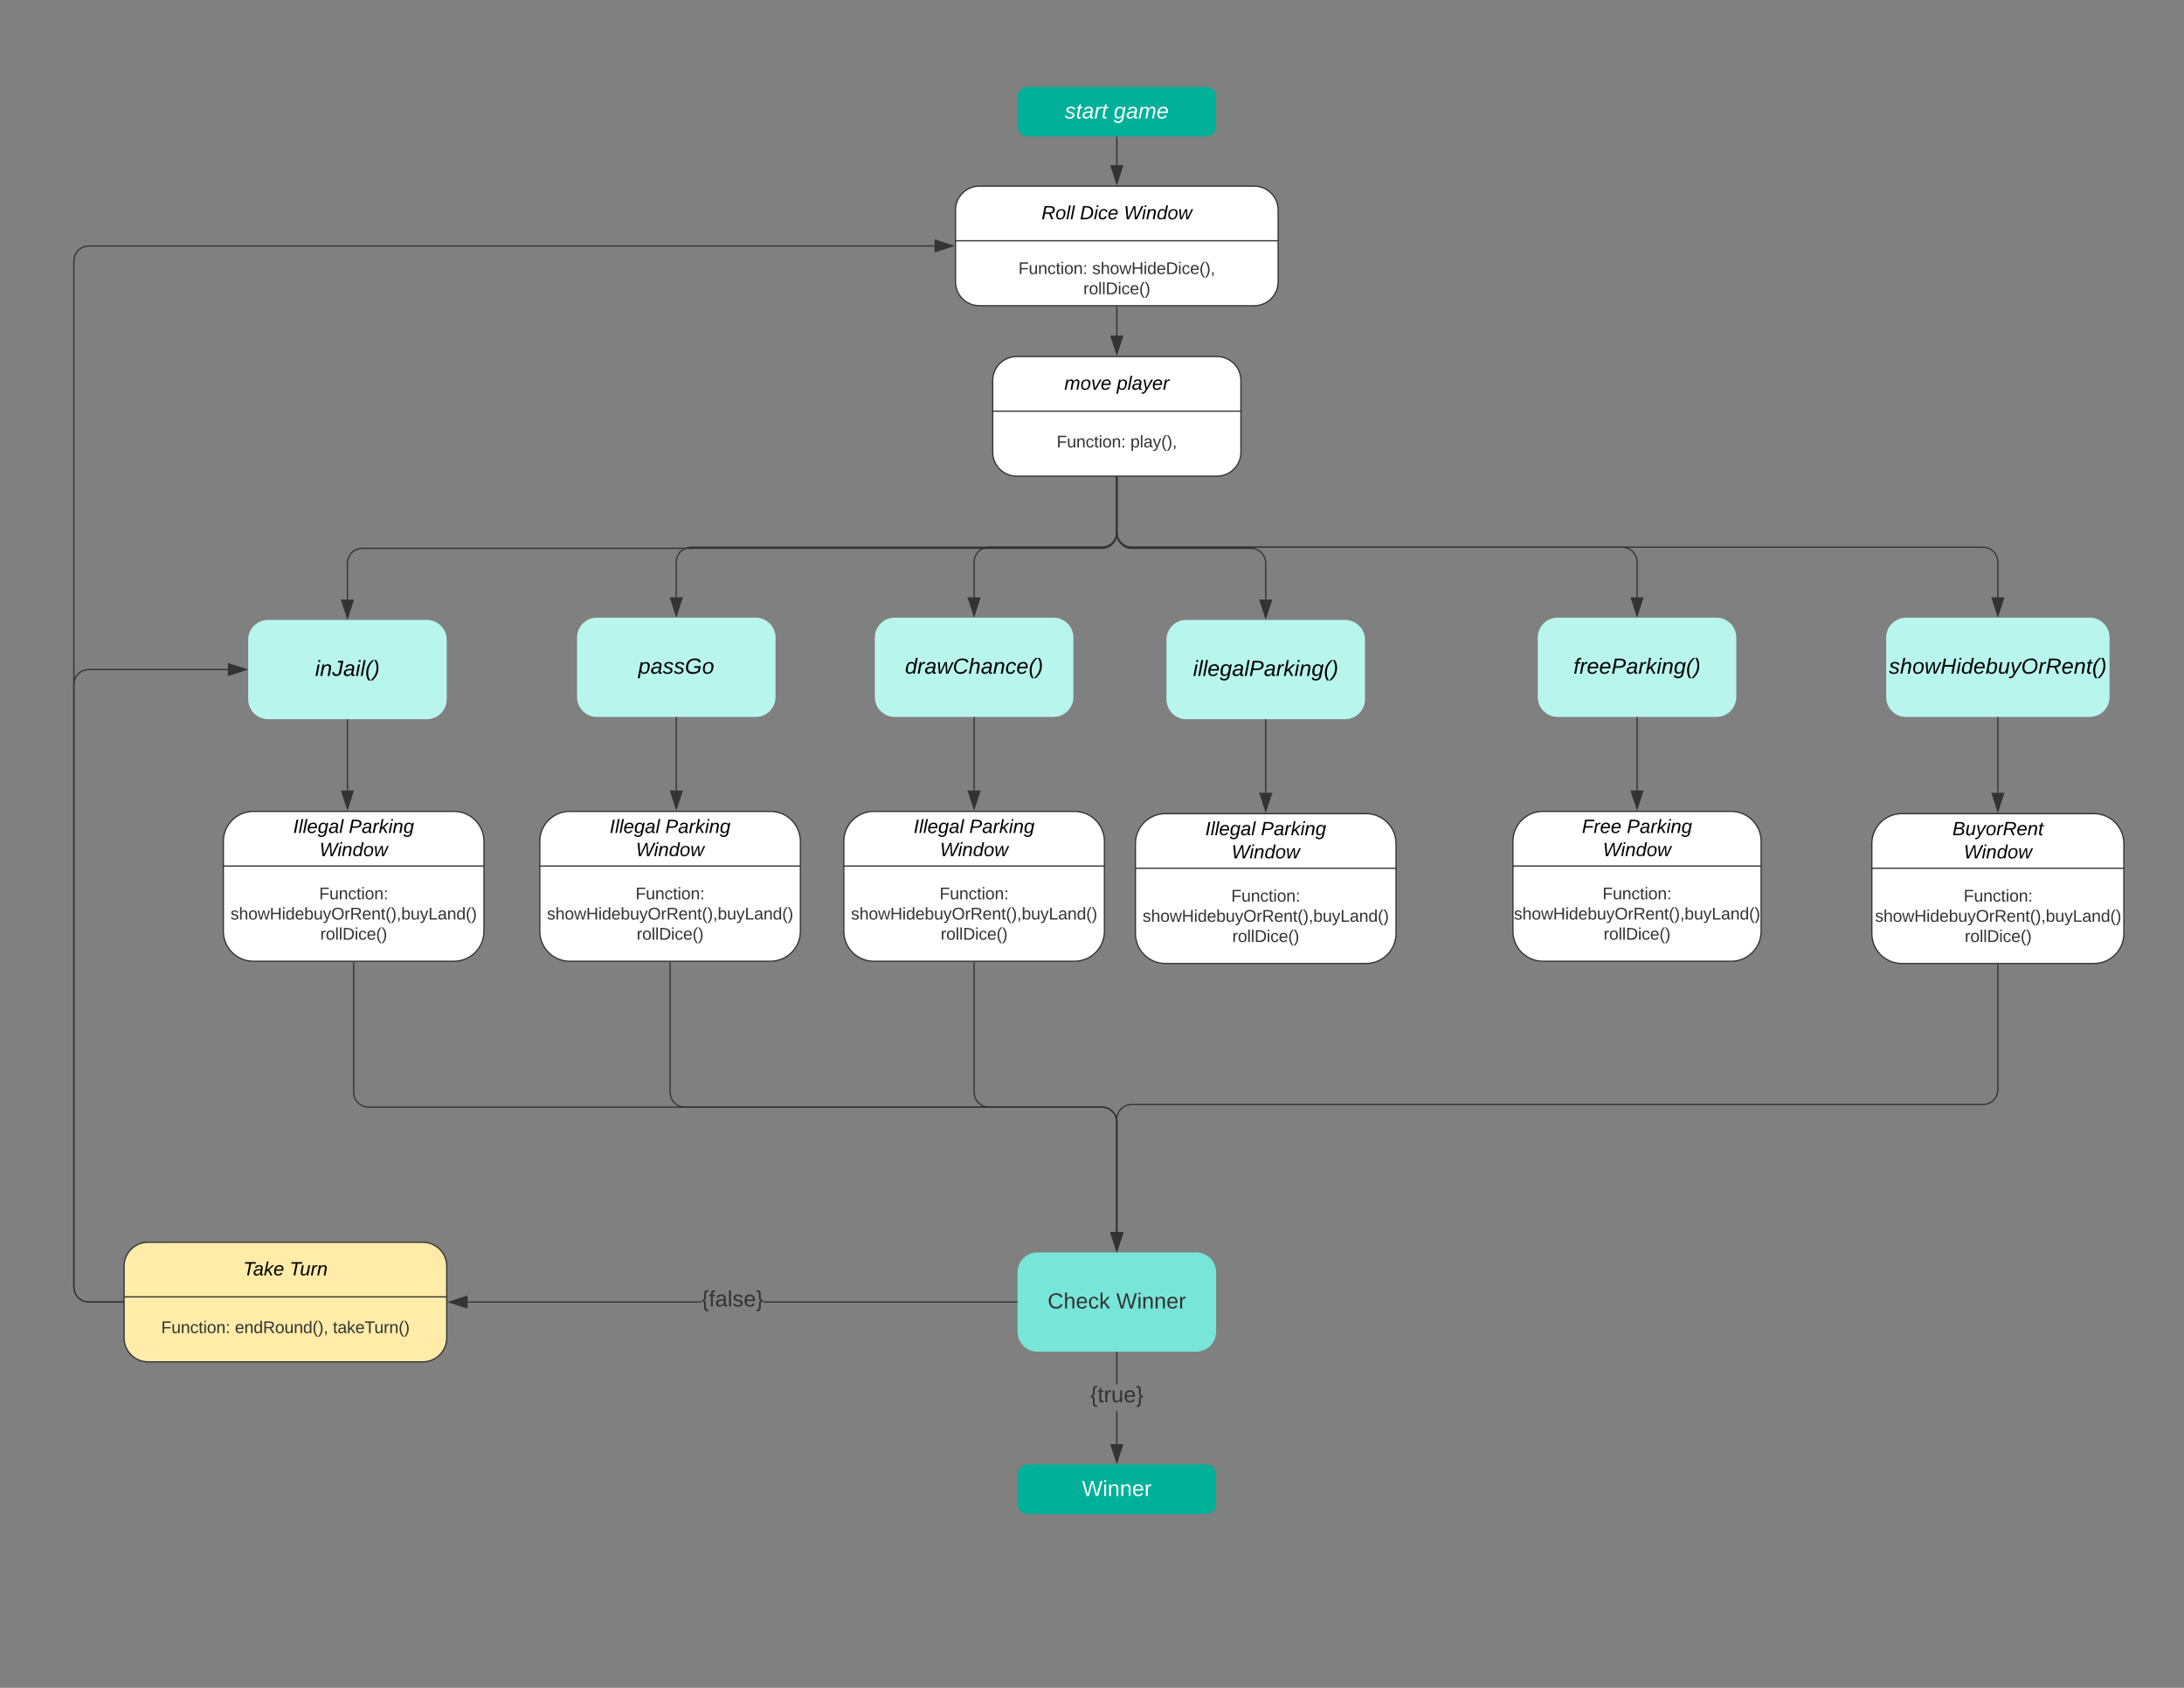 <svg xmlns="http://www.w3.org/2000/svg" xmlns:xlink="http://www.w3.org/1999/xlink" xmlns:lucid="lucid" width="1760" height="1360"><rect width="100%" height="100%" fill="#808080" stroke="none"/><g transform="translate(0 0)" lucid:page-tab-id="0_0"><path d="M900 110.5v22.62" stroke="#333" fill="none"/><path d="M900.5 110.5h-1v-.5h1z" fill="#333"/><path d="M900 147.88l-4.64-14.26h9.28z" stroke="#333" fill="#333"/><path d="M900 247.34v23.1" stroke="#333" fill="none"/><path d="M900.5 247.35h-1v-.5h1z" fill="#333"/><path d="M900 285.2l-4.64-14.27h9.28z" stroke="#333" fill="#333"/><path d="M721 497.68c-8.84 0-16 7.17-16 16v48c0 8.84 7.16 16 16 16h128c8.84 0 16-7.16 16-16v-48c0-8.83-7.16-16-16-16z" stroke="#000" stroke-opacity="0" fill="#b8f5ed"/><use xlink:href="#a" transform="matrix(1,0,0,1,713,505.683) translate(16.321 37.156)"/><path d="M956 499.5c-8.84 0-16 7.16-16 16v48c0 8.84 7.16 16 16 16h128c8.84 0 16-7.16 16-16v-48c0-8.84-7.16-16-16-16z" stroke="#000" stroke-opacity="0" fill="#b8f5ed"/><use xlink:href="#b" transform="matrix(1,0,0,1,948,507.5) translate(13.432 37.156)"/><path d="M785 578.18v58.74" stroke="#333" fill="none"/><path d="M785.5 578.2h-1v-.52h1z" fill="#333"/><path d="M785 651.68l-4.64-14.26h9.28z" stroke="#333" fill="#333"/><path d="M1020 580v58.74" stroke="#333" fill="none"/><path d="M1020.5 580h-1v-.5h1z" fill="#333"/><path d="M1020 653.5l-4.64-14.26h9.28z" stroke="#333" fill="#333"/><path d="M900.5 1163.62h-1v-26.54h1zm0-48.14h-1v-25.84h1z" fill="#333"/><path d="M900.5 1089.65h-1v-.5h1zM900 1178.38l-4.64-14.26h9.28z" fill="#333"/><path d="M900 1180l-5.32-16.38h10.64zm-3.95-15.38l3.95 12.14 3.95-12.14z" fill="#333"/><use xlink:href="#c" transform="matrix(1,0,0,1,878.525,1115.477) translate(0.005 14.4)"/><path d="M828 1180c-4.42 0-8 3.58-8 8v24c0 4.42 3.58 8 8 8h144c4.42 0 8-3.58 8-8v-24c0-4.42-3.58-8-8-8z" stroke="#000" stroke-opacity="0" fill="#00b098"/><use xlink:href="#d" transform="matrix(1,0,0,1,828,1188) translate(43.926 17.422)"/><path d="M828 70c-4.42 0-8 3.58-8 8v24c0 4.42 3.58 8 8 8h144c4.42 0 8-3.58 8-8V78c0-4.42-3.58-8-8-8z" stroke="#000" stroke-opacity="0" fill="#00b098"/><use xlink:href="#e" transform="matrix(1,0,0,1,828,78) translate(30.074 17.422)"/><use xlink:href="#f" transform="matrix(1,0,0,1,828,78) translate(69.531 17.422)"/><path d="M789.27 150c-10.64 0-19.27 8.63-19.27 19.27v57.8c0 10.64 8.63 19.27 19.27 19.27h221.46c10.64 0 19.27-8.63 19.27-19.27v-57.8c0-10.64-8.63-19.27-19.27-19.27z" stroke="#333" fill="#fff"/><path d="M770 194h260" stroke="#333" fill="none"/><use xlink:href="#g" transform="matrix(1,0,0,1,822,150) translate(17.312 26.711)"/><use xlink:href="#h" transform="matrix(1,0,0,1,822,150) translate(48.293 26.711)"/><use xlink:href="#i" transform="matrix(1,0,0,1,822,150) translate(83.639 26.711)"/><use xlink:href="#j" transform="matrix(1,0,0,1,796,210) translate(24.719 10.844)"/><use xlink:href="#k" transform="matrix(1,0,0,1,796,210) translate(84.137 10.844)"/><use xlink:href="#l" transform="matrix(1,0,0,1,796,210) translate(77.021 27.111)"/><path d="M819.27 287.3c-10.64 0-19.27 8.64-19.27 19.28v57.8c0 10.64 8.63 19.27 19.27 19.27h161.46c10.64 0 19.27-8.63 19.27-19.27v-57.8c0-10.64-8.63-19.27-19.27-19.27z" stroke="#333" fill="#fff"/><path d="M800 331.3h200" stroke="#333" fill="none"/><use xlink:href="#m" transform="matrix(1,0,0,1,840,287.311) translate(17.719 26.711)"/><use xlink:href="#n" transform="matrix(1,0,0,1,840,287.311) translate(60.022 26.711)"/><use xlink:href="#j" transform="matrix(1,0,0,1,820,347.311) translate(31.52 13.211)"/><use xlink:href="#o" transform="matrix(1,0,0,1,820,347.311) translate(90.939 13.211)"/><path d="M216 499.5c-8.84 0-16 7.16-16 16v48c0 8.84 7.16 16 16 16h128c8.84 0 16-7.16 16-16v-48c0-8.84-7.16-16-16-16z" stroke="#000" stroke-opacity="0" fill="#b8f5ed"/><use xlink:href="#p" transform="matrix(1,0,0,1,208,507.5) translate(45.951 37.156)"/><path d="M1255.22 497.68c-8.83 0-16 7.17-16 16v48c0 8.84 7.17 16 16 16h128c8.84 0 16-7.16 16-16v-48c0-8.83-7.16-16-16-16z" stroke="#000" stroke-opacity="0" fill="#b8f5ed"/><use xlink:href="#q" transform="matrix(1,0,0,1,1247.223,505.683) translate(20.765 37.156)"/><path d="M481 497.68c-8.84 0-16 7.17-16 16v48c0 8.84 7.16 16 16 16h128c8.84 0 16-7.16 16-16v-48c0-8.83-7.16-16-16-16z" stroke="#000" stroke-opacity="0" fill="#b8f5ed"/><use xlink:href="#r" transform="matrix(1,0,0,1,473,505.683) translate(41.383 37.156)"/><path d="M1319.22 578.18v58.74" stroke="#333" fill="none"/><path d="M1319.72 578.2h-1v-.52h1z" fill="#333"/><path d="M1319.22 651.68l-4.63-14.26h9.26z" stroke="#333" fill="#333"/><path d="M1536 497.68c-8.84 0-16 7.17-16 16v48c0 8.84 7.16 16 16 16h148c8.84 0 16-7.16 16-16v-48c0-8.83-7.16-16-16-16z" stroke="#000" stroke-opacity="0" fill="#b8f5ed"/><use xlink:href="#s" transform="matrix(1,0,0,1,1528,505.683) translate(-5.728 37.156)"/><path d="M900 384.65v45.17c0 6.63-5.37 12-12 12H292c-6.63 0-12 5.38-12 12v29.3" stroke="#333" fill="none"/><path d="M900.5 384.66h-1v-.5h1z" fill="#333"/><path d="M280 497.88l-4.64-14.26h9.28z" stroke="#333" fill="#333"/><path d="M900 384.65v44.27c0 6.62-5.37 12-12 12H557c-6.63 0-12 5.37-12 12v28.38" stroke="#333" fill="none"/><path d="M900.5 384.66h-1v-.5h1z" fill="#333"/><path d="M545 496.06l-4.64-14.26h9.28z" stroke="#333" fill="#333"/><path d="M900 384.65v45.17c0 6.63 5.37 12 12 12h96c6.63 0 12 5.38 12 12v29.3" stroke="#333" fill="none"/><path d="M900.5 384.66h-1v-.5h1z" fill="#333"/><path d="M1020 497.88l-4.64-14.26h9.28z" stroke="#333" fill="#333"/><path d="M900 384.65v44.27c0 6.62-5.37 12-12 12h-91c-6.63 0-12 5.37-12 12v28.38" stroke="#333" fill="none"/><path d="M900.5 384.66h-1v-.5h1z" fill="#333"/><path d="M785 496.06l-4.64-14.26h9.28z" stroke="#333" fill="#333"/><path d="M900 384.65v44.27c0 6.62 5.37 12 12 12h395.22c6.63 0 12 5.37 12 12v28.38" stroke="#333" fill="none"/><path d="M900.5 384.66h-1v-.5h1z" fill="#333"/><path d="M1319.22 496.06l-4.63-14.26h9.26z" stroke="#333" fill="#333"/><path d="M900 384.65v44.27c0 6.62 5.37 12 12 12h686c6.63 0 12 5.37 12 12v28.38" stroke="#333" fill="none"/><path d="M900.5 384.66h-1v-.5h1z" fill="#333"/><path d="M1610 496.06l-4.64-14.26h9.28z" stroke="#333" fill="#333"/><path d="M119.27 1000.97c-10.64 0-19.27 8.62-19.27 19.26v57.8c0 10.65 8.63 19.28 19.27 19.28h221.46c10.64 0 19.27-8.62 19.27-19.26v-57.8c0-10.65-8.63-19.27-19.27-19.27z" stroke="#333" fill="#ffeca9"/><path d="M100 1044.97h260" stroke="#333" fill="none"/><use xlink:href="#t" transform="matrix(1,0,0,1,152,1000.967) translate(43.929 26.711)"/><use xlink:href="#u" transform="matrix(1,0,0,1,152,1000.967) translate(81.349 26.711)"/><use xlink:href="#j" transform="matrix(1,0,0,1,126,1060.967) translate(3.877 13.211)"/><use xlink:href="#v" transform="matrix(1,0,0,1,126,1060.967) translate(63.296 13.211)"/><use xlink:href="#w" transform="matrix(1,0,0,1,126,1060.967) translate(142.257 13.211)"/><path d="M836 1009.14c-8.84 0-16 7.16-16 16v48c0 8.83 7.16 16 16 16h128c8.84 0 16-7.17 16-16v-48c0-8.84-7.16-16-16-16z" stroke="#000" stroke-opacity="0" fill="#77e5d7"/><use xlink:href="#x" transform="matrix(1,0,0,1,828,1017.136) translate(16.296 37.156)"/><use xlink:href="#y" transform="matrix(1,0,0,1,828,1017.136) translate(71.556 37.156)"/><path d="M565.27 1049.64h-188.4v-1h188.4zm254.23 0H615.23v-1H819.5zM820 1049.64h-.5v-1h.5zM376.38 1053.77l-14.26-4.63 14.26-4.64z" fill="#333"/><path d="M376.88 1054.46l-16.38-5.32 16.38-5.33zm-13.14-5.32l12.14 3.94v-7.9z" fill="#333"/><use xlink:href="#z" transform="matrix(1,0,0,1,565.275,1038.336) translate(0.005 14.4)"/><path d="M753.12 198.67H71.52l-3 .4-2.76 1.14-2.4 1.84-1.82 2.4-1.14 2.75-.4 3v826.9l.4 3.02 1.14 2.76 1.83 2.38 2.4 1.84 2.75 1.14 3 .4H99v1H71.47l-3.2-.42-3-1.25-2.6-2-2-2.6-1.25-3-.42-3.2V210.14l.42-3.22 1.24-3 2-2.6 2.6-2 3-1.23 3.2-.43h681.66z" fill="#333"/><path d="M99.5 1049.64H99v-1h.5zM767.88 198.17l-14.26 4.63v-9.27z" fill="#333"/><path d="M769.5 198.17l-16.38 5.32v-10.65zm-15.38 3.95l12.14-3.95-12.14-3.95z" fill="#333"/><path d="M1532.6 655.62c-13.34 0-24.15 10.8-24.15 24.14v72.44c0 13.33 10.8 24.14 24.14 24.14h154.8c13.34 0 24.15-10.8 24.15-24.14v-72.44c0-13.33-10.8-24.14-24.14-24.14z" stroke="#333" fill="#fff"/><path d="M1508.45 699.62h203.1" stroke="#333" fill="none"/><use xlink:href="#A" transform="matrix(1,0,0,1,1549.067,655.619) translate(24.315 17.378)"/><use xlink:href="#B" transform="matrix(1,0,0,1,1549.067,655.619) translate(33.475 36.044)"/><use xlink:href="#C" transform="matrix(1,0,0,1,1528.756,715.619) translate(53.673 10.844)"/><use xlink:href="#D" transform="matrix(1,0,0,1,1528.756,715.619) translate(-17.738 27.111)"/><use xlink:href="#l" transform="matrix(1,0,0,1,1528.756,715.619) translate(54.521 43.378)"/><path d="M1243.37 653.8c-13.34 0-24.15 10.8-24.15 24.15v72.43c0 13.34 10.8 24.15 24.15 24.15h151.7c13.34 0 24.15-10.8 24.15-24.15v-72.43c0-13.34-10.8-24.15-24.14-24.15z" stroke="#333" fill="#fff"/><path d="M1219.22 697.8h200" stroke="#333" fill="none"/><use xlink:href="#E" transform="matrix(1,0,0,1,1259.223,653.802) translate(15.58 17.378)"/><use xlink:href="#F" transform="matrix(1,0,0,1,1259.223,653.802) translate(51.79 17.378)"/><use xlink:href="#i" transform="matrix(1,0,0,1,1259.223,653.802) translate(32.475 36.044)"/><use xlink:href="#C" transform="matrix(1,0,0,1,1239.223,713.802) translate(52.173 10.844)"/><use xlink:href="#D" transform="matrix(1,0,0,1,1239.223,713.802) translate(-19.238 27.111)"/><use xlink:href="#l" transform="matrix(1,0,0,1,1239.223,713.802) translate(53.021 43.378)"/><path d="M1610 777.34V878c0 6.63-5.37 12-12 12H912c-6.63 0-12 5.37-12 12v90.75" stroke="#333" fill="none"/><path d="M1610.5 777.36h-1v-.52h1z" fill="#333"/><path d="M900 1007.52l-4.64-14.27h9.28z" stroke="#333" fill="#333"/><path d="M939.14 655.62c-13.33 0-24.14 10.8-24.14 24.14v72.44c0 13.33 10.8 24.14 24.14 24.14h161.72c13.33 0 24.14-10.8 24.14-24.14v-72.44c0-13.33-10.8-24.14-24.14-24.14z" stroke="#333" fill="#fff"/><path d="M915 699.62h210" stroke="#333" fill="none"/><use xlink:href="#G" transform="matrix(1,0,0,1,957,655.619) translate(14.281 17.378)"/><use xlink:href="#F" transform="matrix(1,0,0,1,957,655.619) translate(59.09 17.378)"/><use xlink:href="#i" transform="matrix(1,0,0,1,957,655.619) translate(35.475 36.044)"/><use xlink:href="#C" transform="matrix(1,0,0,1,936,715.619) translate(56.173 10.844)"/><use xlink:href="#D" transform="matrix(1,0,0,1,936,715.619) translate(-15.238 27.111)"/><use xlink:href="#l" transform="matrix(1,0,0,1,936,715.619) translate(57.021 43.378)"/><path d="M1610 578.18v60.56" stroke="#333" fill="none"/><path d="M1610.5 578.2h-1v-.52h1z" fill="#333"/><path d="M1610 653.5l-4.64-14.26h9.28z" stroke="#333" fill="#333"/><path d="M99 1049.14H71.5c-6.63 0-12-5.38-12-12V551.5c0-6.63 5.37-12 12-12h112.12" stroke="#333" fill="none"/><path d="M99.5 1049.64H99v-1h.5z" fill="#333"/><path d="M198.38 539.5l-14.26 4.64v-9.28z" stroke="#333" fill="#333"/><path d="M704.14 653.8c-13.33 0-24.14 10.8-24.14 24.15v72.43c0 13.34 10.8 24.15 24.14 24.15h161.72c13.33 0 24.14-10.8 24.14-24.15v-72.43c0-13.34-10.8-24.15-24.14-24.15z" stroke="#333" fill="#fff"/><path d="M680 697.8h210" stroke="#333" fill="none"/><use xlink:href="#H" transform="matrix(1,0,0,1,722,653.802) translate(14.281 17.378)"/><use xlink:href="#I" transform="matrix(1,0,0,1,722,653.802) translate(59.09 17.378)"/><use xlink:href="#J" transform="matrix(1,0,0,1,722,653.802) translate(35.475 36.044)"/><use xlink:href="#K" transform="matrix(1,0,0,1,701,713.802) translate(56.173 10.844)"/><use xlink:href="#L" transform="matrix(1,0,0,1,701,713.802) translate(-15.238 27.111)"/><use xlink:href="#M" transform="matrix(1,0,0,1,701,713.802) translate(57.021 43.378)"/><path d="M459.14 653.8c-13.33 0-24.14 10.8-24.14 24.15v72.43c0 13.34 10.8 24.15 24.14 24.15h161.72c13.33 0 24.14-10.8 24.14-24.15v-72.43c0-13.34-10.8-24.15-24.14-24.15z" stroke="#333" fill="#fff"/><path d="M435 697.8h210" stroke="#333" fill="none"/><g><use xlink:href="#H" transform="matrix(1,0,0,1,477,653.802) translate(14.281 17.378)"/><use xlink:href="#I" transform="matrix(1,0,0,1,477,653.802) translate(59.09 17.378)"/><use xlink:href="#J" transform="matrix(1,0,0,1,477,653.802) translate(35.475 36.044)"/></g><g><use xlink:href="#K" transform="matrix(1,0,0,1,456,713.802) translate(56.173 10.844)"/><use xlink:href="#L" transform="matrix(1,0,0,1,456,713.802) translate(-15.238 27.111)"/><use xlink:href="#M" transform="matrix(1,0,0,1,456,713.802) translate(57.021 43.378)"/></g><path d="M204.14 653.8c-13.33 0-24.14 10.8-24.14 24.15v72.43c0 13.34 10.8 24.15 24.14 24.15h161.72c13.33 0 24.14-10.8 24.14-24.15v-72.43c0-13.34-10.8-24.15-24.14-24.15z" stroke="#333" fill="#fff"/><path d="M180 697.8h210" stroke="#333" fill="none"/><g><use xlink:href="#H" transform="matrix(1,0,0,1,222,653.802) translate(14.281 17.378)"/><use xlink:href="#I" transform="matrix(1,0,0,1,222,653.802) translate(59.09 17.378)"/><use xlink:href="#J" transform="matrix(1,0,0,1,222,653.802) translate(35.475 36.044)"/></g><g><use xlink:href="#K" transform="matrix(1,0,0,1,201,713.802) translate(56.173 10.844)"/><use xlink:href="#L" transform="matrix(1,0,0,1,201,713.802) translate(-15.238 27.111)"/><use xlink:href="#M" transform="matrix(1,0,0,1,201,713.802) translate(57.021 43.378)"/></g><path d="M545 578.18v58.74" stroke="#333" fill="none"/><path d="M545.5 578.2h-1v-.52h1z" fill="#333"/><path d="M545 651.68l-4.64-14.26h9.28z" stroke="#333" fill="#333"/><path d="M280 580v56.92" stroke="#333" fill="none"/><path d="M280.5 580h-1v-.5h1z" fill="#333"/><path d="M280 651.68l-4.64-14.26h9.28z" stroke="#333" fill="#333"/><path d="M785 775.53v104.55c0 6.63 5.37 12 12 12h91c6.63 0 12 5.37 12 12v88.67" stroke="#333" fill="none"/><path d="M785.5 775.54h-1v-.5h1z" fill="#333"/><path d="M900 1007.52l-4.64-14.27h9.28z" stroke="#333" fill="#333"/><path d="M540 775.53v104.55c0 6.63 5.37 12 12 12h336c6.63 0 12 5.37 12 12v88.67" stroke="#333" fill="none"/><path d="M540.5 775.54h-1v-.5h1z" fill="#333"/><path d="M900 1007.52l-4.64-14.27h9.28z" stroke="#333" fill="#333"/><path d="M285 775.53v104.55c0 6.63 5.37 12 12 12h591c6.63 0 12 5.37 12 12v88.67" stroke="#333" fill="none"/><path d="M285.5 775.54h-1v-.5h1z" fill="#333"/><path d="M900 1007.52l-4.64-14.27h9.28z" stroke="#333" fill="#333"/><defs><path d="M133-28C103 26-5 8 13-77c13-62 24-115 90-117 29-1 46 15 56 35l19-102h32L160 0h-30zM45-64c-2 27 10 43 35 43 54-1 69-50 69-103 0-29-15-46-42-46-53-1-58 58-62 106" id="N"/><path d="M66-151c12-25 30-51 66-40l-6 26C45-176 58-65 38 0H6l36-190h30" id="O"/><path d="M165-48c-4 18 1 34 23 27l-3 20c-29 8-62 0-52-35h-2C116-14 99 4 63 4 30 4 8-16 8-49c0-68 71-67 138-67 10-26 0-56-31-54-26 1-42 9-47 31l-32-5c8-67 160-71 144 15-5 28-9 54-15 81zM42-50c3 52 80 24 89-6 7-12 7-24 11-38-47 1-103-4-100 44" id="P"/><path d="M188 0h-37l-8-164L71 0H34L18-190h31l8 164 75-164h34l8 164 74-164h31" id="Q"/><path d="M125-24c46 0 70-25 89-51l25 16C214-24 183 4 123 4 8 4-5-146 60-208c32-50 158-61 191-5 5 7 9 14 11 22l-32 10c-9-28-33-43-69-43-74 0-108 51-108 125 0 46 24 75 72 75" id="R"/><path d="M67-158c15-20 31-36 64-36 94 0 33 127 27 194h-32l25-140c3-38-53-32-70-12C52-117 51-51 37 0H6l51-261h31" id="S"/><path d="M67-158c22-48 132-52 116 29L158 0h-32l25-140c3-38-53-32-70-12C52-117 51-52 38 0H6l36-190h30" id="T"/><path d="M44-68c0 29 11 47 38 47 30 0 42-19 51-41l28 9C148-21 126 4 82 4 31 4 10-29 12-85c3-77 74-140 146-93 12 8 15 23 18 40l-31 5c-1-22-13-36-36-36-52 0-65 49-65 101" id="U"/><path d="M111-194c62-3 86 47 72 106H45c-7 38 6 69 45 68 27-1 43-14 53-32l24 11C152-15 129 4 87 4 38 3 12-23 12-71c0-70 32-119 99-123zm44 81c14-66-71-72-95-28-4 8-8 17-11 28h106" id="V"/><path d="M17-49c1-102 45-165 103-212h30C92-210 49-145 49-46 49 4 63 43 85 75H54C30 43 18 2 17-49" id="W"/><path d="M98-137C97-35 54 29-4 75h-31C23 23 67-41 67-140c0-50-15-89-37-121h31c24 32 36 73 37 124" id="X"/><g id="a"><use transform="matrix(0.049,0,0,0.049,0,0)" xlink:href="#N"/><use transform="matrix(0.049,0,0,0.049,9.877,0)" xlink:href="#O"/><use transform="matrix(0.049,0,0,0.049,15.753,0)" xlink:href="#P"/><use transform="matrix(0.049,0,0,0.049,25.63,0)" xlink:href="#Q"/><use transform="matrix(0.049,0,0,0.049,38.42,0)" xlink:href="#R"/><use transform="matrix(0.049,0,0,0.049,51.21,0)" xlink:href="#S"/><use transform="matrix(0.049,0,0,0.049,61.086,0)" xlink:href="#P"/><use transform="matrix(0.049,0,0,0.049,70.963,0)" xlink:href="#T"/><use transform="matrix(0.049,0,0,0.049,80.84,0)" xlink:href="#U"/><use transform="matrix(0.049,0,0,0.049,89.728,0)" xlink:href="#V"/><use transform="matrix(0.049,0,0,0.049,99.605,0)" xlink:href="#W"/><use transform="matrix(0.049,0,0,0.049,105.481,0)" xlink:href="#X"/></g><path d="M50-231l6-30h32l-6 30H50zM6 0l37-190h31L37 0H6" id="Y"/><path d="M6 0l50-261h32L37 0H6" id="Z"/><path d="M103-194c29 0 47 14 56 36 2-11 5-23 8-32h30L160-5C157 61 82 97 21 62 9 55 4 45 1 30l28-7c7 42 83 31 92-3 4-16 9-38 13-55-13 20-29 36-62 36-40 0-60-25-60-64 0-71 23-131 91-131zm4 24c-53 0-58 54-61 104-2 27 10 44 36 44 49 0 65-50 67-102 1-29-15-46-42-46" id="aa"/><path d="M238-179c0 84-86 86-175 82L45 0H11l48-248c82 0 179-12 179 69zm-34 1c0-53-64-42-116-43l-19 98c63 0 135 9 135-55" id="ab"/><path d="M127 0L80-88 50-66 37 0H6l51-261h31L57-100l99-90h39l-93 82L161 0h-34" id="ac"/><g id="b"><use transform="matrix(0.049,0,0,0.049,0,0)" xlink:href="#Y"/><use transform="matrix(0.049,0,0,0.049,3.901,0)" xlink:href="#Z"/><use transform="matrix(0.049,0,0,0.049,7.802,0)" xlink:href="#Z"/><use transform="matrix(0.049,0,0,0.049,11.704,0)" xlink:href="#V"/><use transform="matrix(0.049,0,0,0.049,21.58,0)" xlink:href="#aa"/><use transform="matrix(0.049,0,0,0.049,31.457,0)" xlink:href="#P"/><use transform="matrix(0.049,0,0,0.049,41.333,0)" xlink:href="#Z"/><use transform="matrix(0.049,0,0,0.049,45.235,0)" xlink:href="#ab"/><use transform="matrix(0.049,0,0,0.049,57.086,0)" xlink:href="#P"/><use transform="matrix(0.049,0,0,0.049,66.963,0)" xlink:href="#O"/><use transform="matrix(0.049,0,0,0.049,72.84,0)" xlink:href="#ac"/><use transform="matrix(0.049,0,0,0.049,81.728,0)" xlink:href="#Y"/><use transform="matrix(0.049,0,0,0.049,85.63,0)" xlink:href="#T"/><use transform="matrix(0.049,0,0,0.049,95.506,0)" xlink:href="#aa"/><use transform="matrix(0.049,0,0,0.049,105.383,0)" xlink:href="#W"/><use transform="matrix(0.049,0,0,0.049,111.259,0)" xlink:href="#X"/></g><path fill="#333" d="M39-94c74 12-11 154 75 146v23c-44 4-70-10-70-52C44-23 55-84 6-82v-22c81 4-7-162 84-157h24v23c-82-15-2 131-75 144" id="ad"/><path fill="#333" d="M59-47c-2 24 18 29 38 22v24C64 9 27 4 27-40v-127H5v-23h24l9-43h21v43h35v23H59v120" id="ae"/><path fill="#333" d="M114-163C36-179 61-72 57 0H25l-1-190h30c1 12-1 29 2 39 6-27 23-49 58-41v29" id="af"/><path fill="#333" d="M84 4C-5 8 30-112 23-190h32v120c0 31 7 50 39 49 72-2 45-101 50-169h31l1 190h-30c-1-10 1-25-2-33-11 22-28 36-60 37" id="ag"/><path fill="#333" d="M100-194c63 0 86 42 84 106H49c0 40 14 67 53 68 26 1 43-12 49-29l28 8c-11 28-37 45-77 45C44 4 14-33 15-96c1-61 26-98 85-98zm52 81c6-60-76-77-97-28-3 7-6 17-6 28h103" id="ah"/><path fill="#333" d="M76-40C78 24 84 88 6 75V52C86 64 9-79 80-94c-40-6-34-59-34-106 1-29-11-41-40-38v-23c44-4 70 10 70 52 0 47-12 108 38 105v22c-26 1-39 14-38 42" id="ai"/><g id="c"><use transform="matrix(0.05,0,0,0.05,0,0)" xlink:href="#ad"/><use transform="matrix(0.05,0,0,0.05,6,0)" xlink:href="#ae"/><use transform="matrix(0.05,0,0,0.05,11,0)" xlink:href="#af"/><use transform="matrix(0.05,0,0,0.05,16.95,0)" xlink:href="#ag"/><use transform="matrix(0.05,0,0,0.05,26.95,0)" xlink:href="#ah"/><use transform="matrix(0.05,0,0,0.05,36.95,0)" xlink:href="#ai"/></g><path fill="#fafafa" d="M266 0h-40l-56-210L115 0H75L2-248h35L96-30l15-64 43-154h32l59 218 59-218h35" id="aj"/><path fill="#fafafa" d="M24-231v-30h32v30H24zM24 0v-190h32V0H24" id="ak"/><path fill="#fafafa" d="M117-194c89-4 53 116 60 194h-32v-121c0-31-8-49-39-48C34-167 62-67 57 0H25l-1-190h30c1 10-1 24 2 32 11-22 29-35 61-36" id="al"/><path fill="#fafafa" d="M100-194c63 0 86 42 84 106H49c0 40 14 67 53 68 26 1 43-12 49-29l28 8c-11 28-37 45-77 45C44 4 14-33 15-96c1-61 26-98 85-98zm52 81c6-60-76-77-97-28-3 7-6 17-6 28h103" id="am"/><path fill="#fafafa" d="M114-163C36-179 61-72 57 0H25l-1-190h30c1 12-1 29 2 39 6-27 23-49 58-41v29" id="an"/><g id="d"><use transform="matrix(0.049,0,0,0.049,0,0)" xlink:href="#aj"/><use transform="matrix(0.049,0,0,0.049,16.741,0)" xlink:href="#ak"/><use transform="matrix(0.049,0,0,0.049,20.642,0)" xlink:href="#al"/><use transform="matrix(0.049,0,0,0.049,30.519,0)" xlink:href="#al"/><use transform="matrix(0.049,0,0,0.049,40.395,0)" xlink:href="#am"/><use transform="matrix(0.049,0,0,0.049,50.272,0)" xlink:href="#an"/></g><path fill="#fff" d="M55-144c13 50 104 24 104 88C159 21 15 23 1-39l26-10c6 40 102 42 102-4-13-50-104-23-104-87 0-71 143-71 148-8l-29 4c-5-35-85-37-89 0" id="ao"/><path fill="#fff" d="M51-54c-9 22 5 41 31 30L79-1C43 14 10-4 19-52l22-115H19l5-23h22l19-43h21l-9 43h35l-4 23H73" id="ap"/><path fill="#fff" d="M165-48c-4 18 1 34 23 27l-3 20c-29 8-62 0-52-35h-2C116-14 99 4 63 4 30 4 8-16 8-49c0-68 71-67 138-67 10-26 0-56-31-54-26 1-42 9-47 31l-32-5c8-67 160-71 144 15-5 28-9 54-15 81zM42-50c3 52 80 24 89-6 7-12 7-24 11-38-47 1-103-4-100 44" id="aq"/><path fill="#fff" d="M66-151c12-25 30-51 66-40l-6 26C45-176 58-65 38 0H6l36-190h30" id="ar"/><g id="e"><use transform="matrix(0.049,0,0,0.049,0,0)" xlink:href="#ao"/><use transform="matrix(0.049,0,0,0.049,8.889,0)" xlink:href="#ap"/><use transform="matrix(0.049,0,0,0.049,13.827,0)" xlink:href="#aq"/><use transform="matrix(0.049,0,0,0.049,23.704,0)" xlink:href="#ar"/><use transform="matrix(0.049,0,0,0.049,29.58,0)" xlink:href="#ap"/></g><path fill="#fff" d="M103-194c29 0 47 14 56 36 2-11 5-23 8-32h30L160-5C157 61 82 97 21 62 9 55 4 45 1 30l28-7c7 42 83 31 92-3 4-16 9-38 13-55-13 20-29 36-62 36-40 0-60-25-60-64 0-71 23-131 91-131zm4 24c-53 0-58 54-61 104-2 27 10 44 36 44 49 0 65-50 67-102 1-29-15-46-42-46" id="as"/><path fill="#fff" d="M248-111c6-24 9-61-24-58-72 9-57 108-77 169h-31l26-142c3-37-50-30-64-10C52-115 50-51 37 0H6l36-190h30c-1 10-6 24-4 32 13-43 101-52 105 5 13-22 29-41 61-41 90 0 28 129 23 194h-31" id="at"/><path fill="#fff" d="M111-194c62-3 86 47 72 106H45c-7 38 6 69 45 68 27-1 43-14 53-32l24 11C152-15 129 4 87 4 38 3 12-23 12-71c0-70 32-119 99-123zm44 81c14-66-71-72-95-28-4 8-8 17-11 28h106" id="au"/><g id="f"><use transform="matrix(0.049,0,0,0.049,0,0)" xlink:href="#as"/><use transform="matrix(0.049,0,0,0.049,9.877,0)" xlink:href="#aq"/><use transform="matrix(0.049,0,0,0.049,19.753,0)" xlink:href="#at"/><use transform="matrix(0.049,0,0,0.049,34.519,0)" xlink:href="#au"/></g><path d="M249-183c0 48-29 72-75 77L221 0h-36l-43-103H65L45 0H11l48-248c83 2 190-17 190 65zm-34 3c0-55-74-39-127-41l-18 92c63-1 145 13 145-51" id="av"/><path d="M30-147c31-64 166-65 159 27C183-49 158 1 86 4 9 8 1-88 30-147zM88-20c53 0 68-48 68-100 0-31-11-51-44-50-52 1-68 46-68 97 0 32 13 53 44 53" id="aw"/><g id="g"><use transform="matrix(0.043,0,0,0.043,0,0)" xlink:href="#av"/><use transform="matrix(0.043,0,0,0.043,11.191,0)" xlink:href="#aw"/><use transform="matrix(0.043,0,0,0.043,19.833,0)" xlink:href="#Z"/><use transform="matrix(0.043,0,0,0.043,23.247,0)" xlink:href="#Z"/></g><path d="M248-139C247-14 144 9 11 0l48-248c105-6 190 8 189 109zm-34 0c1-70-52-87-126-82L50-27c98 7 163-21 164-112" id="ax"/><g id="h"><use transform="matrix(0.043,0,0,0.043,0,0)" xlink:href="#ax"/><use transform="matrix(0.043,0,0,0.043,11.191,0)" xlink:href="#Y"/><use transform="matrix(0.043,0,0,0.043,14.605,0)" xlink:href="#U"/><use transform="matrix(0.043,0,0,0.043,22.383,0)" xlink:href="#V"/></g><path d="M247 0h-39l-15-214-24 57L95 0H56L31-248h35L82-30l101-218h33l16 218 101-218h35" id="ay"/><g id="i"><use transform="matrix(0.043,0,0,0.043,0,0)" xlink:href="#ay"/><use transform="matrix(0.043,0,0,0.043,14.519,0)" xlink:href="#Y"/><use transform="matrix(0.043,0,0,0.043,17.932,0)" xlink:href="#T"/><use transform="matrix(0.043,0,0,0.043,26.574,0)" xlink:href="#N"/><use transform="matrix(0.043,0,0,0.043,35.216,0)" xlink:href="#aw"/><use transform="matrix(0.043,0,0,0.043,43.858,0)" xlink:href="#Q"/></g><path fill="#333" d="M63-220v92h138v28H63V0H30v-248h175v28H63" id="az"/><path fill="#333" d="M117-194c89-4 53 116 60 194h-32v-121c0-31-8-49-39-48C34-167 62-67 57 0H25l-1-190h30c1 10-1 24 2 32 11-22 29-35 61-36" id="aA"/><path fill="#333" d="M96-169c-40 0-48 33-48 73s9 75 48 75c24 0 41-14 43-38l32 2c-6 37-31 61-74 61-59 0-76-41-82-99-10-93 101-131 147-64 4 7 5 14 7 22l-32 3c-4-21-16-35-41-35" id="aB"/><path fill="#333" d="M24-231v-30h32v30H24zM24 0v-190h32V0H24" id="aC"/><path fill="#333" d="M100-194c62-1 85 37 85 99 1 63-27 99-86 99S16-35 15-95c0-66 28-99 85-99zM99-20c44 1 53-31 53-75 0-43-8-75-51-75s-53 32-53 75 10 74 51 75" id="aD"/><path fill="#333" d="M33-154v-36h34v36H33zM33 0v-36h34V0H33" id="aE"/><g id="j"><use transform="matrix(0.038,0,0,0.038,0,0)" xlink:href="#az"/><use transform="matrix(0.038,0,0,0.038,8.246,0)" xlink:href="#ag"/><use transform="matrix(0.038,0,0,0.038,15.777,0)" xlink:href="#aA"/><use transform="matrix(0.038,0,0,0.038,23.308,0)" xlink:href="#aB"/><use transform="matrix(0.038,0,0,0.038,30.086,0)" xlink:href="#ae"/><use transform="matrix(0.038,0,0,0.038,33.851,0)" xlink:href="#aC"/><use transform="matrix(0.038,0,0,0.038,36.826,0)" xlink:href="#aD"/><use transform="matrix(0.038,0,0,0.038,44.357,0)" xlink:href="#aA"/><use transform="matrix(0.038,0,0,0.038,51.888,0)" xlink:href="#aE"/></g><path fill="#333" d="M135-143c-3-34-86-38-87 0 15 53 115 12 119 90S17 21 10-45l28-5c4 36 97 45 98 0-10-56-113-15-118-90-4-57 82-63 122-42 12 7 21 19 24 35" id="aF"/><path fill="#333" d="M106-169C34-169 62-67 57 0H25v-261h32l-1 103c12-21 28-36 61-36 89 0 53 116 60 194h-32v-121c2-32-8-49-39-48" id="aG"/><path fill="#333" d="M206 0h-36l-40-164L89 0H53L-1-190h32L70-26l43-164h34l41 164 42-164h31" id="aH"/><path fill="#333" d="M197 0v-115H63V0H30v-248h33v105h134v-105h34V0h-34" id="aI"/><path fill="#333" d="M85-194c31 0 48 13 60 33l-1-100h32l1 261h-30c-2-10 0-23-3-31C134-8 116 4 85 4 32 4 16-35 15-94c0-66 23-100 70-100zm9 24c-40 0-46 34-46 75 0 40 6 74 45 74 42 0 51-32 51-76 0-42-9-74-50-73" id="aJ"/><path fill="#333" d="M30-248c118-7 216 8 213 122C240-48 200 0 122 0H30v-248zM63-27c89 8 146-16 146-99s-60-101-146-95v194" id="aK"/><path fill="#333" d="M87 75C49 33 22-17 22-94c0-76 28-126 65-167h31c-38 41-64 92-64 168S80 34 118 75H87" id="aL"/><path fill="#333" d="M33-261c38 41 65 92 65 168S71 34 33 75H2C39 34 66-17 66-93S39-220 2-261h31" id="aM"/><path fill="#333" d="M68-38c1 34 0 65-14 84H32c9-13 17-26 17-46H33v-38h35" id="aN"/><g id="k"><use transform="matrix(0.038,0,0,0.038,0,0)" xlink:href="#aF"/><use transform="matrix(0.038,0,0,0.038,6.778,0)" xlink:href="#aG"/><use transform="matrix(0.038,0,0,0.038,14.309,0)" xlink:href="#aD"/><use transform="matrix(0.038,0,0,0.038,21.84,0)" xlink:href="#aH"/><use transform="matrix(0.038,0,0,0.038,31.592,0)" xlink:href="#aI"/><use transform="matrix(0.038,0,0,0.038,41.344,0)" xlink:href="#aC"/><use transform="matrix(0.038,0,0,0.038,44.319,0)" xlink:href="#aJ"/><use transform="matrix(0.038,0,0,0.038,51.85,0)" xlink:href="#ah"/><use transform="matrix(0.038,0,0,0.038,59.381,0)" xlink:href="#aK"/><use transform="matrix(0.038,0,0,0.038,69.133,0)" xlink:href="#aC"/><use transform="matrix(0.038,0,0,0.038,72.108,0)" xlink:href="#aB"/><use transform="matrix(0.038,0,0,0.038,78.886,0)" xlink:href="#ah"/><use transform="matrix(0.038,0,0,0.038,86.417,0)" xlink:href="#aL"/><use transform="matrix(0.038,0,0,0.038,90.898,0)" xlink:href="#aM"/><use transform="matrix(0.038,0,0,0.038,95.378,0)" xlink:href="#aN"/></g><path fill="#333" d="M24 0v-261h32V0H24" id="aO"/><g id="l"><use transform="matrix(0.038,0,0,0.038,0,0)" xlink:href="#af"/><use transform="matrix(0.038,0,0,0.038,4.481,0)" xlink:href="#aD"/><use transform="matrix(0.038,0,0,0.038,12.012,0)" xlink:href="#aO"/><use transform="matrix(0.038,0,0,0.038,14.986,0)" xlink:href="#aO"/><use transform="matrix(0.038,0,0,0.038,17.961,0)" xlink:href="#aK"/><use transform="matrix(0.038,0,0,0.038,27.714,0)" xlink:href="#aC"/><use transform="matrix(0.038,0,0,0.038,30.688,0)" xlink:href="#aB"/><use transform="matrix(0.038,0,0,0.038,37.466,0)" xlink:href="#ah"/><use transform="matrix(0.038,0,0,0.038,44.997,0)" xlink:href="#aL"/><use transform="matrix(0.038,0,0,0.038,49.478,0)" xlink:href="#aM"/></g><path d="M248-111c6-24 9-61-24-58-72 9-57 108-77 169h-31l26-142c3-37-50-30-64-10C52-115 50-51 37 0H6l36-190h30c-1 10-6 24-4 32 13-43 101-52 105 5 13-22 29-41 61-41 90 0 28 129 23 194h-31" id="aP"/><path d="M89 0H52L20-190h33L74-25l89-165h34" id="aQ"/><g id="m"><use transform="matrix(0.043,0,0,0.043,0,0)" xlink:href="#aP"/><use transform="matrix(0.043,0,0,0.043,12.92,0)" xlink:href="#aw"/><use transform="matrix(0.043,0,0,0.043,21.562,0)" xlink:href="#aQ"/><use transform="matrix(0.043,0,0,0.043,29.34,0)" xlink:href="#V"/></g><path d="M67-162c32-53 139-36 121 50C175-51 163 2 97 4 68 4 52-11 42-31 38 6 28 39 22 75H-9l50-265h29c-1 10 0 20-3 28zm89 36c0-26-10-43-35-43-54 0-67 50-69 103-1 29 14 45 42 46 53 0 62-58 62-106" id="aR"/><path d="M198-190L69 30C53 58 25 83-20 72c4-11-1-27 19-22 33-1 43-29 59-52L20-190h32L79-34l84-156h35" id="aS"/><g id="n"><use transform="matrix(0.043,0,0,0.043,0,0)" xlink:href="#aR"/><use transform="matrix(0.043,0,0,0.043,8.642,0)" xlink:href="#Z"/><use transform="matrix(0.043,0,0,0.043,12.056,0)" xlink:href="#P"/><use transform="matrix(0.043,0,0,0.043,20.698,0)" xlink:href="#aS"/><use transform="matrix(0.043,0,0,0.043,28.475,0)" xlink:href="#V"/><use transform="matrix(0.043,0,0,0.043,37.117,0)" xlink:href="#O"/></g><path fill="#333" d="M115-194c55 1 70 41 70 98S169 2 115 4C84 4 66-9 55-30l1 105H24l-1-265h31l2 30c10-21 28-34 59-34zm-8 174c40 0 45-34 45-75s-6-73-45-74c-42 0-51 32-51 76 0 43 10 73 51 73" id="aT"/><path fill="#333" d="M141-36C126-15 110 5 73 4 37 3 15-17 15-53c-1-64 63-63 125-63 3-35-9-54-41-54-24 1-41 7-42 31l-33-3c5-37 33-52 76-52 45 0 72 20 72 64v82c-1 20 7 32 28 27v20c-31 9-61-2-59-35zM48-53c0 20 12 33 32 33 41-3 63-29 60-74-43 2-92-5-92 41" id="aU"/><path fill="#333" d="M179-190L93 31C79 59 56 82 12 73V49c39 6 53-20 64-50L1-190h34L92-34l54-156h33" id="aV"/><g id="o"><use transform="matrix(0.038,0,0,0.038,0,0)" xlink:href="#aT"/><use transform="matrix(0.038,0,0,0.038,7.531,0)" xlink:href="#aO"/><use transform="matrix(0.038,0,0,0.038,10.506,0)" xlink:href="#aU"/><use transform="matrix(0.038,0,0,0.038,18.036,0)" xlink:href="#aV"/><use transform="matrix(0.038,0,0,0.038,24.814,0)" xlink:href="#aL"/><use transform="matrix(0.038,0,0,0.038,29.295,0)" xlink:href="#aM"/><use transform="matrix(0.038,0,0,0.038,33.776,0)" xlink:href="#aN"/></g><path d="M29-66c0 49 71 55 82 11 13-52 22-111 33-165H93l5-28h85L149-74C151 11 7 37-1-60" id="aW"/><g id="p"><use transform="matrix(0.049,0,0,0.049,0,0)" xlink:href="#Y"/><use transform="matrix(0.049,0,0,0.049,3.901,0)" xlink:href="#T"/><use transform="matrix(0.049,0,0,0.049,13.778,0)" xlink:href="#aW"/><use transform="matrix(0.049,0,0,0.049,22.667,0)" xlink:href="#P"/><use transform="matrix(0.049,0,0,0.049,32.543,0)" xlink:href="#Y"/><use transform="matrix(0.049,0,0,0.049,36.444,0)" xlink:href="#Z"/><use transform="matrix(0.049,0,0,0.049,40.346,0)" xlink:href="#W"/><use transform="matrix(0.049,0,0,0.049,46.222,0)" xlink:href="#X"/></g><path d="M76-167L44 0H12l33-167H18l4-23h27c3-47 25-81 82-69l-4 24c-35-8-44 15-46 45h37l-5 23H76" id="aX"/><g id="q"><use transform="matrix(0.049,0,0,0.049,0,0)" xlink:href="#aX"/><use transform="matrix(0.049,0,0,0.049,4.938,0)" xlink:href="#O"/><use transform="matrix(0.049,0,0,0.049,10.815,0)" xlink:href="#V"/><use transform="matrix(0.049,0,0,0.049,20.691,0)" xlink:href="#V"/><use transform="matrix(0.049,0,0,0.049,30.568,0)" xlink:href="#ab"/><use transform="matrix(0.049,0,0,0.049,42.42,0)" xlink:href="#P"/><use transform="matrix(0.049,0,0,0.049,52.296,0)" xlink:href="#O"/><use transform="matrix(0.049,0,0,0.049,58.173,0)" xlink:href="#ac"/><use transform="matrix(0.049,0,0,0.049,67.062,0)" xlink:href="#Y"/><use transform="matrix(0.049,0,0,0.049,70.963,0)" xlink:href="#T"/><use transform="matrix(0.049,0,0,0.049,80.84,0)" xlink:href="#aa"/><use transform="matrix(0.049,0,0,0.049,90.716,0)" xlink:href="#W"/><use transform="matrix(0.049,0,0,0.049,96.593,0)" xlink:href="#X"/></g><path d="M55-144c13 50 104 24 104 88C159 21 15 23 1-39l26-10c6 40 102 42 102-4-13-50-104-23-104-87 0-71 143-71 148-8l-29 4c-5-35-85-37-89 0" id="aY"/><path d="M52-101C46-14 166-7 216-51l9-45h-74l6-28h105l-18 87C217-12 181 4 130 4 60 4 18-31 18-101c0-106 78-167 188-146 30 6 48 27 59 54l-34 9c-10-26-31-41-67-40-75 1-107 50-112 123" id="aZ"/><g id="r"><use transform="matrix(0.049,0,0,0.049,0,0)" xlink:href="#aR"/><use transform="matrix(0.049,0,0,0.049,9.877,0)" xlink:href="#P"/><use transform="matrix(0.049,0,0,0.049,19.753,0)" xlink:href="#aY"/><use transform="matrix(0.049,0,0,0.049,28.642,0)" xlink:href="#aY"/><use transform="matrix(0.049,0,0,0.049,37.531,0)" xlink:href="#aZ"/><use transform="matrix(0.049,0,0,0.049,51.358,0)" xlink:href="#aw"/></g><path d="M179 0l23-115H67L45 0H11l48-248h34L72-143h135l21-105h32L212 0h-33" id="ba"/><path d="M68-162c25-46 127-43 121 31C183-60 169 1 98 4 69 5 53-11 43-31L36 0H5l52-261h31zm88 36c2-27-9-43-34-43-55 0-70 51-70 103 0 29 15 45 43 46 52 0 58-58 61-106" id="bb"/><path d="M67 3c-93-2-31-127-26-193h32L48-50c-3 39 53 32 70 12 30-34 30-101 43-152h32L157 0h-30c1-10 6-24 4-33-14 20-29 37-64 36" id="bc"/><path d="M20-101c0-91 52-143 145-150 126-9 127 168 53 223-23 17-55 32-93 32C57 4 20-33 20-101zm216-33c5-57-18-91-73-90-77 1-110 51-110 125 0 49 23 75 73 75 72-1 104-45 110-110" id="bd"/><path d="M51-54c-9 22 5 41 31 30L79-1C43 14 10-4 19-52l22-115H19l5-23h22l19-43h21l-9 43h35l-4 23H73" id="be"/><g id="s"><use transform="matrix(0.049,0,0,0.049,0,0)" xlink:href="#aY"/><use transform="matrix(0.049,0,0,0.049,8.889,0)" xlink:href="#S"/><use transform="matrix(0.049,0,0,0.049,18.765,0)" xlink:href="#aw"/><use transform="matrix(0.049,0,0,0.049,28.642,0)" xlink:href="#Q"/><use transform="matrix(0.049,0,0,0.049,41.432,0)" xlink:href="#ba"/><use transform="matrix(0.049,0,0,0.049,54.222,0)" xlink:href="#Y"/><use transform="matrix(0.049,0,0,0.049,58.123,0)" xlink:href="#N"/><use transform="matrix(0.049,0,0,0.049,68,0)" xlink:href="#V"/><use transform="matrix(0.049,0,0,0.049,77.877,0)" xlink:href="#bb"/><use transform="matrix(0.049,0,0,0.049,87.753,0)" xlink:href="#bc"/><use transform="matrix(0.049,0,0,0.049,97.63,0)" xlink:href="#aS"/><use transform="matrix(0.049,0,0,0.049,106.519,0)" xlink:href="#bd"/><use transform="matrix(0.049,0,0,0.049,120.346,0)" xlink:href="#O"/><use transform="matrix(0.049,0,0,0.049,126.222,0)" xlink:href="#av"/><use transform="matrix(0.049,0,0,0.049,139.012,0)" xlink:href="#V"/><use transform="matrix(0.049,0,0,0.049,148.889,0)" xlink:href="#T"/><use transform="matrix(0.049,0,0,0.049,158.765,0)" xlink:href="#be"/><use transform="matrix(0.049,0,0,0.049,163.704,0)" xlink:href="#W"/><use transform="matrix(0.049,0,0,0.049,169.58,0)" xlink:href="#X"/></g><path d="M151-220L108 0H75l42-220H32l6-28h203l-5 28h-85" id="bf"/><g id="t"><use transform="matrix(0.043,0,0,0.043,0,0)" xlink:href="#bf"/><use transform="matrix(0.043,0,0,0.043,8.037,0)" xlink:href="#P"/><use transform="matrix(0.043,0,0,0.043,16.679,0)" xlink:href="#ac"/><use transform="matrix(0.043,0,0,0.043,24.457,0)" xlink:href="#V"/></g><g id="u"><use transform="matrix(0.043,0,0,0.043,0,0)" xlink:href="#bf"/><use transform="matrix(0.043,0,0,0.043,8.296,0)" xlink:href="#bc"/><use transform="matrix(0.043,0,0,0.043,16.938,0)" xlink:href="#O"/><use transform="matrix(0.043,0,0,0.043,22.08,0)" xlink:href="#T"/></g><path fill="#333" d="M233-177c-1 41-23 64-60 70L243 0h-38l-65-103H63V0H30v-248c88 3 205-21 203 71zM63-129c60-2 137 13 137-47 0-61-80-42-137-45v92" id="bg"/><g id="v"><use transform="matrix(0.038,0,0,0.038,0,0)" xlink:href="#ah"/><use transform="matrix(0.038,0,0,0.038,7.531,0)" xlink:href="#aA"/><use transform="matrix(0.038,0,0,0.038,15.062,0)" xlink:href="#aJ"/><use transform="matrix(0.038,0,0,0.038,22.593,0)" xlink:href="#bg"/><use transform="matrix(0.038,0,0,0.038,32.345,0)" xlink:href="#aD"/><use transform="matrix(0.038,0,0,0.038,39.876,0)" xlink:href="#ag"/><use transform="matrix(0.038,0,0,0.038,47.407,0)" xlink:href="#aA"/><use transform="matrix(0.038,0,0,0.038,54.938,0)" xlink:href="#aJ"/><use transform="matrix(0.038,0,0,0.038,62.469,0)" xlink:href="#aL"/><use transform="matrix(0.038,0,0,0.038,66.949,0)" xlink:href="#aM"/><use transform="matrix(0.038,0,0,0.038,71.43,0)" xlink:href="#aN"/></g><path fill="#333" d="M143 0L79-87 56-68V0H24v-261h32v163l83-92h37l-77 82L181 0h-38" id="bh"/><path fill="#333" d="M127-220V0H93v-220H8v-28h204v28h-85" id="bi"/><g id="w"><use transform="matrix(0.038,0,0,0.038,0,0)" xlink:href="#ae"/><use transform="matrix(0.038,0,0,0.038,3.765,0)" xlink:href="#aU"/><use transform="matrix(0.038,0,0,0.038,11.296,0)" xlink:href="#bh"/><use transform="matrix(0.038,0,0,0.038,18.074,0)" xlink:href="#ah"/><use transform="matrix(0.038,0,0,0.038,25.605,0)" xlink:href="#bi"/><use transform="matrix(0.038,0,0,0.038,33.362,0)" xlink:href="#ag"/><use transform="matrix(0.038,0,0,0.038,40.893,0)" xlink:href="#af"/><use transform="matrix(0.038,0,0,0.038,45.373,0)" xlink:href="#aA"/><use transform="matrix(0.038,0,0,0.038,52.904,0)" xlink:href="#aL"/><use transform="matrix(0.038,0,0,0.038,57.385,0)" xlink:href="#aM"/></g><path fill="#333" d="M212-179c-10-28-35-45-73-45-59 0-87 40-87 99 0 60 29 101 89 101 43 0 62-24 78-52l27 14C228-24 195 4 139 4 59 4 22-46 18-125c-6-104 99-153 187-111 19 9 31 26 39 46" id="bj"/><g id="x"><use transform="matrix(0.049,0,0,0.049,0,0)" xlink:href="#bj"/><use transform="matrix(0.049,0,0,0.049,12.79,0)" xlink:href="#aG"/><use transform="matrix(0.049,0,0,0.049,22.667,0)" xlink:href="#ah"/><use transform="matrix(0.049,0,0,0.049,32.543,0)" xlink:href="#aB"/><use transform="matrix(0.049,0,0,0.049,41.432,0)" xlink:href="#bh"/></g><path fill="#333" d="M266 0h-40l-56-210L115 0H75L2-248h35L96-30l15-64 43-154h32l59 218 59-218h35" id="bk"/><g id="y"><use transform="matrix(0.049,0,0,0.049,0,0)" xlink:href="#bk"/><use transform="matrix(0.049,0,0,0.049,16.741,0)" xlink:href="#aC"/><use transform="matrix(0.049,0,0,0.049,20.642,0)" xlink:href="#aA"/><use transform="matrix(0.049,0,0,0.049,30.519,0)" xlink:href="#aA"/><use transform="matrix(0.049,0,0,0.049,40.395,0)" xlink:href="#ah"/><use transform="matrix(0.049,0,0,0.049,50.272,0)" xlink:href="#af"/></g><path fill="#333" d="M101-234c-31-9-42 10-38 44h38v23H63V0H32v-167H5v-23h27c-7-52 17-82 69-68v24" id="bl"/><g id="z"><use transform="matrix(0.05,0,0,0.05,0,0)" xlink:href="#ad"/><use transform="matrix(0.05,0,0,0.05,6,0)" xlink:href="#bl"/><use transform="matrix(0.05,0,0,0.05,11,0)" xlink:href="#aU"/><use transform="matrix(0.05,0,0,0.05,21,0)" xlink:href="#aO"/><use transform="matrix(0.05,0,0,0.05,24.95,0)" xlink:href="#aF"/><use transform="matrix(0.05,0,0,0.05,33.95,0)" xlink:href="#ah"/><use transform="matrix(0.05,0,0,0.05,43.95,0)" xlink:href="#ai"/></g><path d="M219-77C219 17 104-2 11 0l48-248c73 2 169-15 169 57 0 38-24 54-60 60 29 5 51 21 51 54zm-26-111c0-44-62-31-105-33l-16 79c55 0 121 9 121-46zm-7 110c-1-49-69-36-119-38L50-27c61-1 137 12 136-51" id="bm"/><g id="A"><use transform="matrix(0.043,0,0,0.043,0,0)" xlink:href="#bm"/><use transform="matrix(0.043,0,0,0.043,10.37,0)" xlink:href="#bc"/><use transform="matrix(0.043,0,0,0.043,19.012,0)" xlink:href="#aS"/><use transform="matrix(0.043,0,0,0.043,26.79,0)" xlink:href="#aw"/><use transform="matrix(0.043,0,0,0.043,35.432,0)" xlink:href="#O"/><use transform="matrix(0.043,0,0,0.043,40.574,0)" xlink:href="#av"/><use transform="matrix(0.043,0,0,0.043,51.765,0)" xlink:href="#V"/><use transform="matrix(0.043,0,0,0.043,60.407,0)" xlink:href="#T"/><use transform="matrix(0.043,0,0,0.043,69.049,0)" xlink:href="#be"/></g><g id="B"><use transform="matrix(0.043,0,0,0.043,0,0)" xlink:href="#ay"/><use transform="matrix(0.043,0,0,0.043,14.519,0)" xlink:href="#Y"/><use transform="matrix(0.043,0,0,0.043,17.932,0)" xlink:href="#T"/><use transform="matrix(0.043,0,0,0.043,26.574,0)" xlink:href="#N"/><use transform="matrix(0.043,0,0,0.043,35.216,0)" xlink:href="#aw"/><use transform="matrix(0.043,0,0,0.043,43.858,0)" xlink:href="#Q"/></g><g id="C"><use transform="matrix(0.038,0,0,0.038,0,0)" xlink:href="#az"/><use transform="matrix(0.038,0,0,0.038,8.246,0)" xlink:href="#ag"/><use transform="matrix(0.038,0,0,0.038,15.777,0)" xlink:href="#aA"/><use transform="matrix(0.038,0,0,0.038,23.308,0)" xlink:href="#aB"/><use transform="matrix(0.038,0,0,0.038,30.086,0)" xlink:href="#ae"/><use transform="matrix(0.038,0,0,0.038,33.851,0)" xlink:href="#aC"/><use transform="matrix(0.038,0,0,0.038,36.826,0)" xlink:href="#aD"/><use transform="matrix(0.038,0,0,0.038,44.357,0)" xlink:href="#aA"/><use transform="matrix(0.038,0,0,0.038,51.888,0)" xlink:href="#aE"/></g><path fill="#333" d="M115-194c53 0 69 39 70 98 0 66-23 100-70 100C84 3 66-7 56-30L54 0H23l1-261h32v101c10-23 28-34 59-34zm-8 174c40 0 45-34 45-75 0-40-5-75-45-74-42 0-51 32-51 76 0 43 10 73 51 73" id="bn"/><path fill="#333" d="M140-251c81 0 123 46 123 126C263-46 219 4 140 4 59 4 17-45 17-125s42-126 123-126zm0 227c63 0 89-41 89-101s-29-99-89-99c-61 0-89 39-89 99S79-25 140-24" id="bo"/><path fill="#333" d="M30 0v-248h33v221h125V0H30" id="bp"/><g id="D"><use transform="matrix(0.038,0,0,0.038,0,0)" xlink:href="#aF"/><use transform="matrix(0.038,0,0,0.038,6.778,0)" xlink:href="#aG"/><use transform="matrix(0.038,0,0,0.038,14.309,0)" xlink:href="#aD"/><use transform="matrix(0.038,0,0,0.038,21.84,0)" xlink:href="#aH"/><use transform="matrix(0.038,0,0,0.038,31.592,0)" xlink:href="#aI"/><use transform="matrix(0.038,0,0,0.038,41.344,0)" xlink:href="#aC"/><use transform="matrix(0.038,0,0,0.038,44.319,0)" xlink:href="#aJ"/><use transform="matrix(0.038,0,0,0.038,51.85,0)" xlink:href="#ah"/><use transform="matrix(0.038,0,0,0.038,59.381,0)" xlink:href="#bn"/><use transform="matrix(0.038,0,0,0.038,66.912,0)" xlink:href="#ag"/><use transform="matrix(0.038,0,0,0.038,74.443,0)" xlink:href="#aV"/><use transform="matrix(0.038,0,0,0.038,81.22,0)" xlink:href="#bo"/><use transform="matrix(0.038,0,0,0.038,91.764,0)" xlink:href="#af"/><use transform="matrix(0.038,0,0,0.038,96.244,0)" xlink:href="#bg"/><use transform="matrix(0.038,0,0,0.038,105.997,0)" xlink:href="#ah"/><use transform="matrix(0.038,0,0,0.038,113.528,0)" xlink:href="#aA"/><use transform="matrix(0.038,0,0,0.038,121.059,0)" xlink:href="#ae"/><use transform="matrix(0.038,0,0,0.038,124.824,0)" xlink:href="#aL"/><use transform="matrix(0.038,0,0,0.038,129.305,0)" xlink:href="#aM"/><use transform="matrix(0.038,0,0,0.038,133.786,0)" xlink:href="#aN"/><use transform="matrix(0.038,0,0,0.038,137.551,0)" xlink:href="#bn"/><use transform="matrix(0.038,0,0,0.038,145.082,0)" xlink:href="#ag"/><use transform="matrix(0.038,0,0,0.038,152.613,0)" xlink:href="#aV"/><use transform="matrix(0.038,0,0,0.038,159.391,0)" xlink:href="#bp"/><use transform="matrix(0.038,0,0,0.038,166.922,0)" xlink:href="#aU"/><use transform="matrix(0.038,0,0,0.038,174.452,0)" xlink:href="#aA"/><use transform="matrix(0.038,0,0,0.038,181.983,0)" xlink:href="#aJ"/><use transform="matrix(0.038,0,0,0.038,189.514,0)" xlink:href="#aL"/><use transform="matrix(0.038,0,0,0.038,193.995,0)" xlink:href="#aM"/></g><path d="M87-220l-18 92h140l-5 28H64L45 0H11l48-248h178l-5 28H87" id="bq"/><g id="E"><use transform="matrix(0.043,0,0,0.043,0,0)" xlink:href="#bq"/><use transform="matrix(0.043,0,0,0.043,9.463,0)" xlink:href="#O"/><use transform="matrix(0.043,0,0,0.043,14.605,0)" xlink:href="#V"/><use transform="matrix(0.043,0,0,0.043,23.247,0)" xlink:href="#V"/></g><g id="F"><use transform="matrix(0.043,0,0,0.043,0,0)" xlink:href="#ab"/><use transform="matrix(0.043,0,0,0.043,10.37,0)" xlink:href="#P"/><use transform="matrix(0.043,0,0,0.043,19.012,0)" xlink:href="#O"/><use transform="matrix(0.043,0,0,0.043,24.154,0)" xlink:href="#ac"/><use transform="matrix(0.043,0,0,0.043,31.932,0)" xlink:href="#Y"/><use transform="matrix(0.043,0,0,0.043,35.346,0)" xlink:href="#T"/><use transform="matrix(0.043,0,0,0.043,43.988,0)" xlink:href="#aa"/></g><path d="M14 0l48-248h34L48 0H14" id="br"/><g id="G"><use transform="matrix(0.043,0,0,0.043,0,0)" xlink:href="#br"/><use transform="matrix(0.043,0,0,0.043,4.321,0)" xlink:href="#Z"/><use transform="matrix(0.043,0,0,0.043,7.735,0)" xlink:href="#Z"/><use transform="matrix(0.043,0,0,0.043,11.148,0)" xlink:href="#V"/><use transform="matrix(0.043,0,0,0.043,19.79,0)" xlink:href="#aa"/><use transform="matrix(0.043,0,0,0.043,28.432,0)" xlink:href="#P"/><use transform="matrix(0.043,0,0,0.043,37.074,0)" xlink:href="#Z"/></g><g id="H"><use transform="matrix(0.043,0,0,0.043,0,0)" xlink:href="#br"/><use transform="matrix(0.043,0,0,0.043,4.321,0)" xlink:href="#Z"/><use transform="matrix(0.043,0,0,0.043,7.735,0)" xlink:href="#Z"/><use transform="matrix(0.043,0,0,0.043,11.148,0)" xlink:href="#V"/><use transform="matrix(0.043,0,0,0.043,19.79,0)" xlink:href="#aa"/><use transform="matrix(0.043,0,0,0.043,28.432,0)" xlink:href="#P"/><use transform="matrix(0.043,0,0,0.043,37.074,0)" xlink:href="#Z"/></g><g id="I"><use transform="matrix(0.043,0,0,0.043,0,0)" xlink:href="#ab"/><use transform="matrix(0.043,0,0,0.043,10.37,0)" xlink:href="#P"/><use transform="matrix(0.043,0,0,0.043,19.012,0)" xlink:href="#O"/><use transform="matrix(0.043,0,0,0.043,24.154,0)" xlink:href="#ac"/><use transform="matrix(0.043,0,0,0.043,31.932,0)" xlink:href="#Y"/><use transform="matrix(0.043,0,0,0.043,35.346,0)" xlink:href="#T"/><use transform="matrix(0.043,0,0,0.043,43.988,0)" xlink:href="#aa"/></g><g id="J"><use transform="matrix(0.043,0,0,0.043,0,0)" xlink:href="#ay"/><use transform="matrix(0.043,0,0,0.043,14.519,0)" xlink:href="#Y"/><use transform="matrix(0.043,0,0,0.043,17.932,0)" xlink:href="#T"/><use transform="matrix(0.043,0,0,0.043,26.574,0)" xlink:href="#N"/><use transform="matrix(0.043,0,0,0.043,35.216,0)" xlink:href="#aw"/><use transform="matrix(0.043,0,0,0.043,43.858,0)" xlink:href="#Q"/></g><g id="K"><use transform="matrix(0.038,0,0,0.038,0,0)" xlink:href="#az"/><use transform="matrix(0.038,0,0,0.038,8.246,0)" xlink:href="#ag"/><use transform="matrix(0.038,0,0,0.038,15.777,0)" xlink:href="#aA"/><use transform="matrix(0.038,0,0,0.038,23.308,0)" xlink:href="#aB"/><use transform="matrix(0.038,0,0,0.038,30.086,0)" xlink:href="#ae"/><use transform="matrix(0.038,0,0,0.038,33.851,0)" xlink:href="#aC"/><use transform="matrix(0.038,0,0,0.038,36.826,0)" xlink:href="#aD"/><use transform="matrix(0.038,0,0,0.038,44.357,0)" xlink:href="#aA"/><use transform="matrix(0.038,0,0,0.038,51.888,0)" xlink:href="#aE"/></g><g id="L"><use transform="matrix(0.038,0,0,0.038,0,0)" xlink:href="#aF"/><use transform="matrix(0.038,0,0,0.038,6.778,0)" xlink:href="#aG"/><use transform="matrix(0.038,0,0,0.038,14.309,0)" xlink:href="#aD"/><use transform="matrix(0.038,0,0,0.038,21.84,0)" xlink:href="#aH"/><use transform="matrix(0.038,0,0,0.038,31.592,0)" xlink:href="#aI"/><use transform="matrix(0.038,0,0,0.038,41.344,0)" xlink:href="#aC"/><use transform="matrix(0.038,0,0,0.038,44.319,0)" xlink:href="#aJ"/><use transform="matrix(0.038,0,0,0.038,51.85,0)" xlink:href="#ah"/><use transform="matrix(0.038,0,0,0.038,59.381,0)" xlink:href="#bn"/><use transform="matrix(0.038,0,0,0.038,66.912,0)" xlink:href="#ag"/><use transform="matrix(0.038,0,0,0.038,74.443,0)" xlink:href="#aV"/><use transform="matrix(0.038,0,0,0.038,81.22,0)" xlink:href="#bo"/><use transform="matrix(0.038,0,0,0.038,91.764,0)" xlink:href="#af"/><use transform="matrix(0.038,0,0,0.038,96.244,0)" xlink:href="#bg"/><use transform="matrix(0.038,0,0,0.038,105.997,0)" xlink:href="#ah"/><use transform="matrix(0.038,0,0,0.038,113.528,0)" xlink:href="#aA"/><use transform="matrix(0.038,0,0,0.038,121.059,0)" xlink:href="#ae"/><use transform="matrix(0.038,0,0,0.038,124.824,0)" xlink:href="#aL"/><use transform="matrix(0.038,0,0,0.038,129.305,0)" xlink:href="#aM"/><use transform="matrix(0.038,0,0,0.038,133.786,0)" xlink:href="#aN"/><use transform="matrix(0.038,0,0,0.038,137.551,0)" xlink:href="#bn"/><use transform="matrix(0.038,0,0,0.038,145.082,0)" xlink:href="#ag"/><use transform="matrix(0.038,0,0,0.038,152.613,0)" xlink:href="#aV"/><use transform="matrix(0.038,0,0,0.038,159.391,0)" xlink:href="#bp"/><use transform="matrix(0.038,0,0,0.038,166.922,0)" xlink:href="#aU"/><use transform="matrix(0.038,0,0,0.038,174.452,0)" xlink:href="#aA"/><use transform="matrix(0.038,0,0,0.038,181.983,0)" xlink:href="#aJ"/><use transform="matrix(0.038,0,0,0.038,189.514,0)" xlink:href="#aL"/><use transform="matrix(0.038,0,0,0.038,193.995,0)" xlink:href="#aM"/></g><g id="M"><use transform="matrix(0.038,0,0,0.038,0,0)" xlink:href="#af"/><use transform="matrix(0.038,0,0,0.038,4.481,0)" xlink:href="#aD"/><use transform="matrix(0.038,0,0,0.038,12.012,0)" xlink:href="#aO"/><use transform="matrix(0.038,0,0,0.038,14.986,0)" xlink:href="#aO"/><use transform="matrix(0.038,0,0,0.038,17.961,0)" xlink:href="#aK"/><use transform="matrix(0.038,0,0,0.038,27.714,0)" xlink:href="#aC"/><use transform="matrix(0.038,0,0,0.038,30.688,0)" xlink:href="#aB"/><use transform="matrix(0.038,0,0,0.038,37.466,0)" xlink:href="#ah"/><use transform="matrix(0.038,0,0,0.038,44.997,0)" xlink:href="#aL"/><use transform="matrix(0.038,0,0,0.038,49.478,0)" xlink:href="#aM"/></g></defs></g></svg>